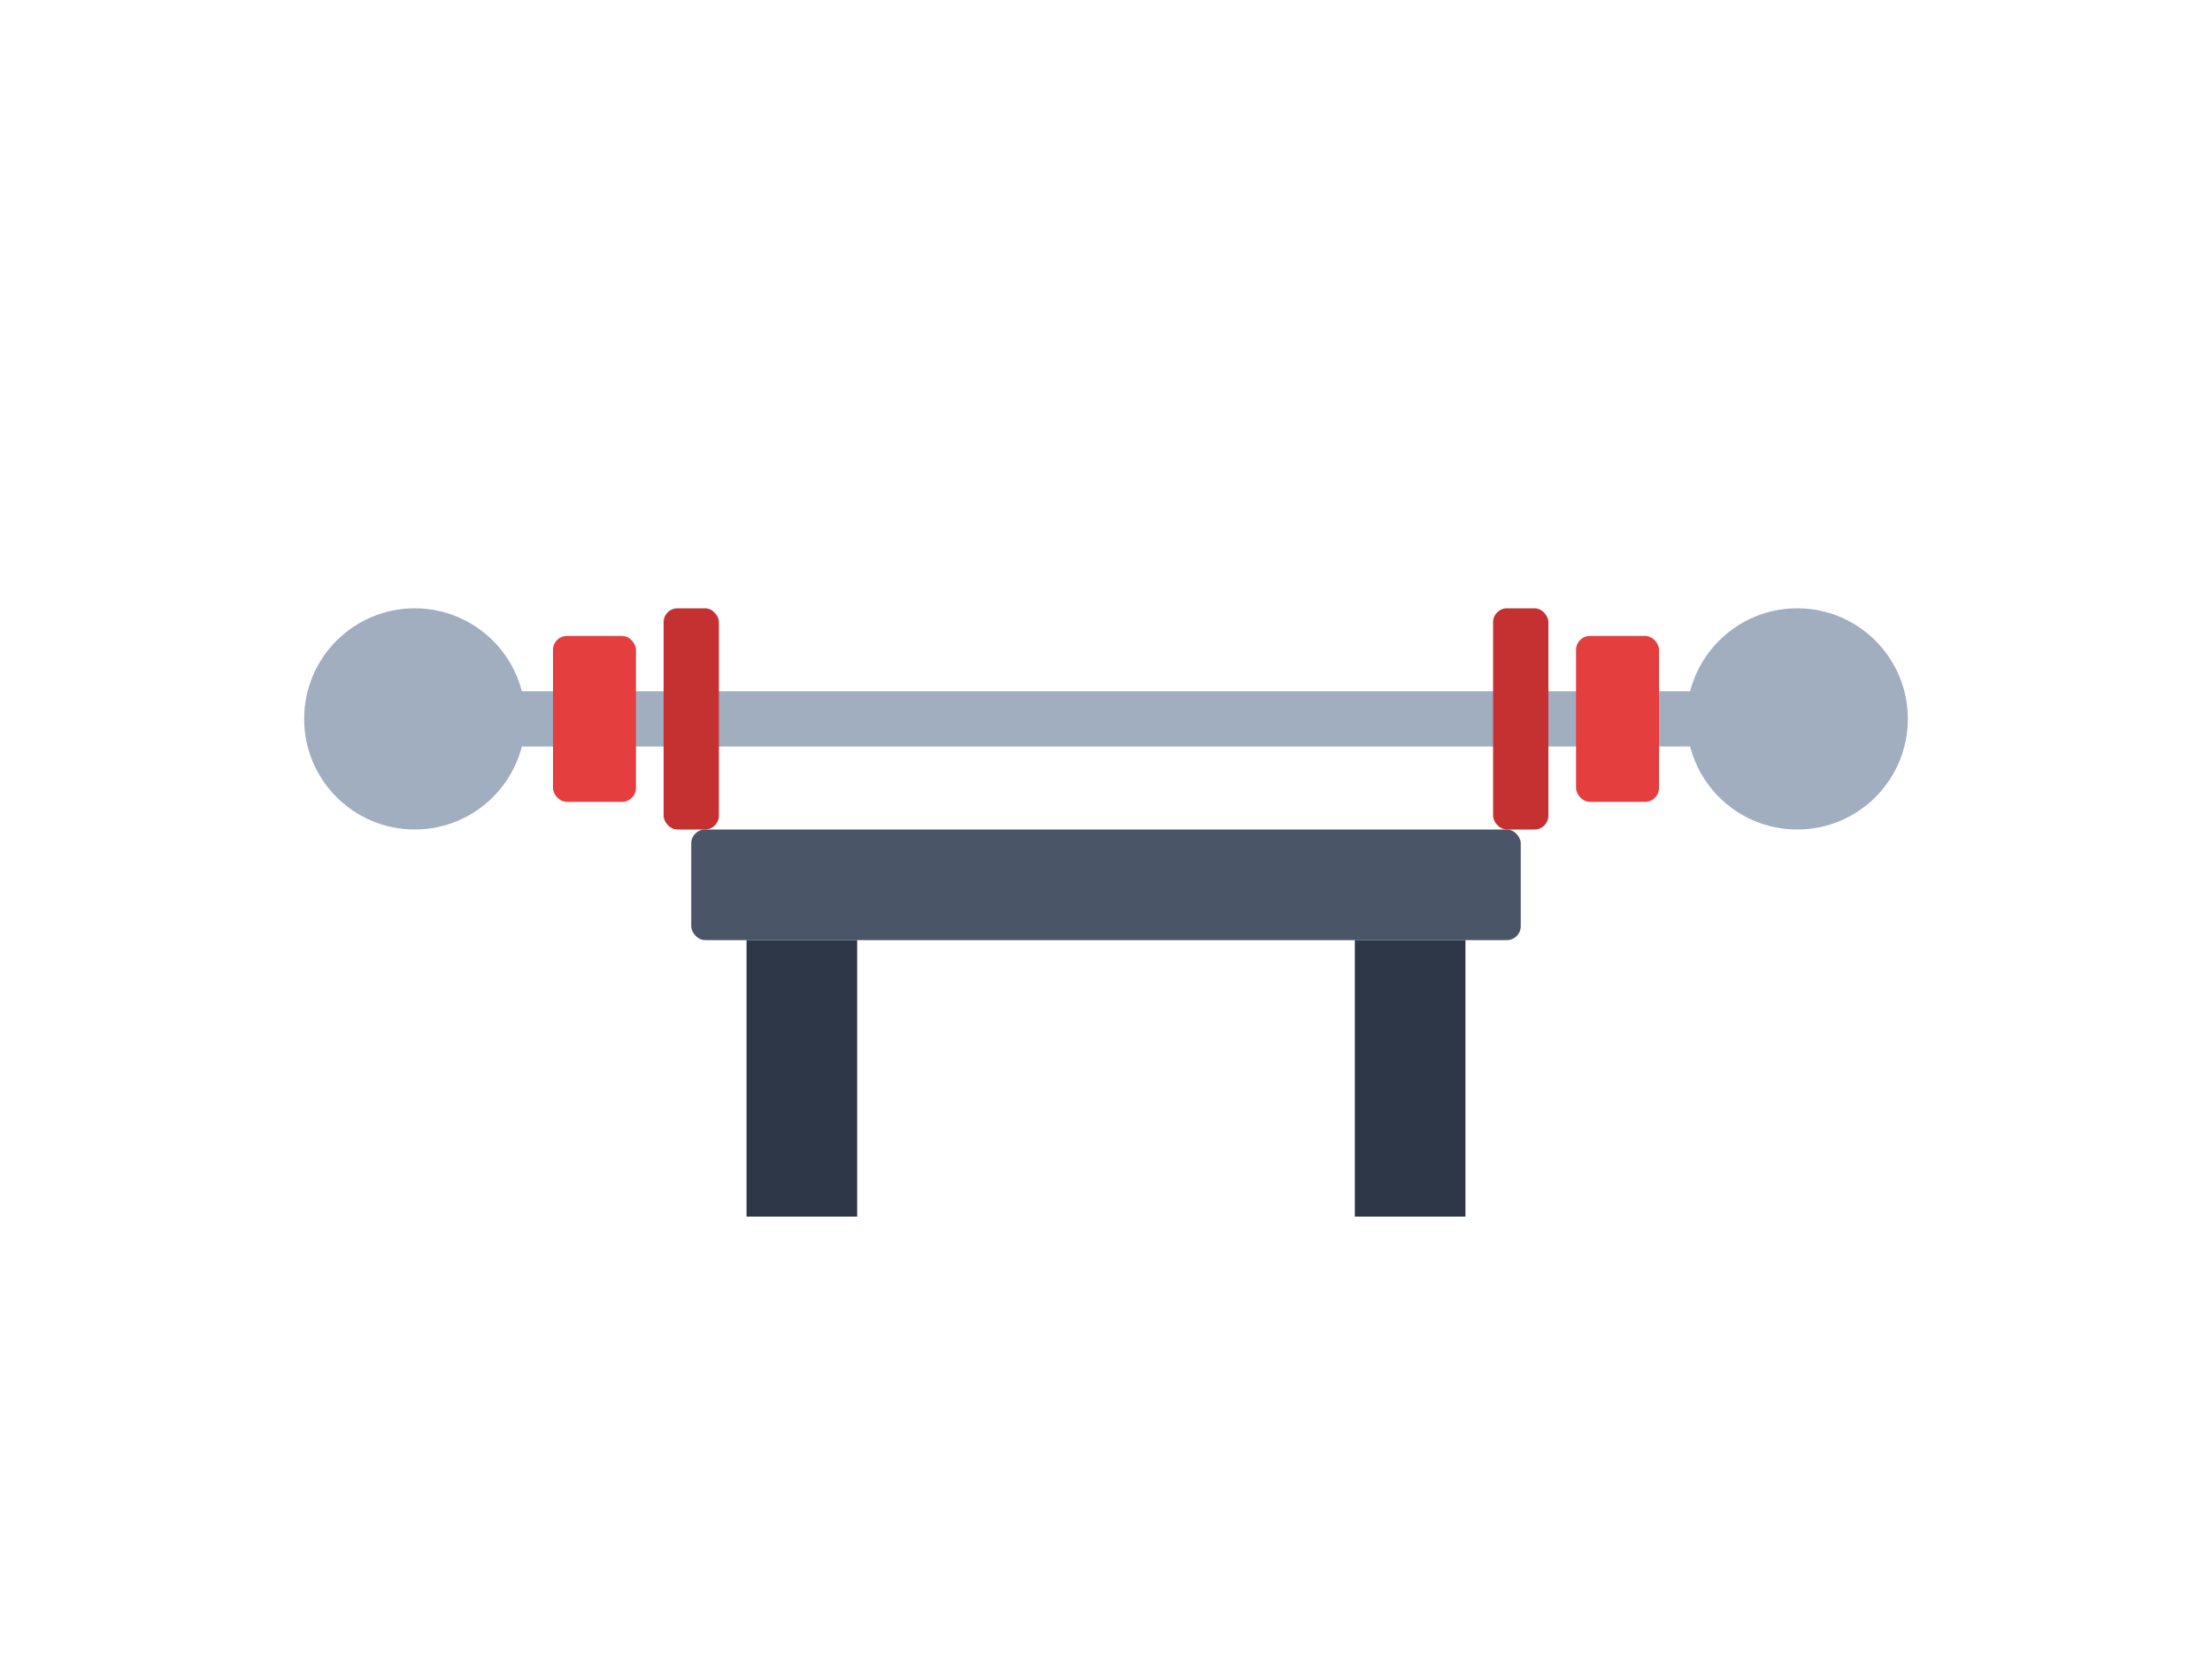 <?xml version="1.0" encoding="UTF-8"?>
<svg width="800px" height="600px" viewBox="0 0 800 600" version="1.1" xmlns="http://www.w3.org/2000/svg">
  <title>Bench Press</title>
  <g stroke="none" stroke-width="1" fill="none" fill-rule="evenodd">
    <!-- Bench -->
    <rect fill="#4A5568" x="250" y="300" width="300" height="40" rx="5"/>
    <rect fill="#2D3748" x="270" y="340" width="40" height="100"/>
    <rect fill="#2D3748" x="490" y="340" width="40" height="100"/>
    
    <!-- Barbell -->
    <rect fill="#A0AEC0" x="150" y="250" width="500" height="20" rx="10"/>
    <circle fill="#A0AEC0" cx="150" cy="260" r="40"/>
    <circle fill="#A0AEC0" cx="650" cy="260" r="40"/>
    
    <!-- Weight Plates -->
    <rect fill="#E53E3E" x="200" y="230" width="30" height="60" rx="5"/>
    <rect fill="#E53E3E" x="570" y="230" width="30" height="60" rx="5"/>
    <rect fill="#C53030" x="240" y="220" width="20" height="80" rx="5"/>
    <rect fill="#C53030" x="540" y="220" width="20" height="80" rx="5"/>
  </g>
</svg> 